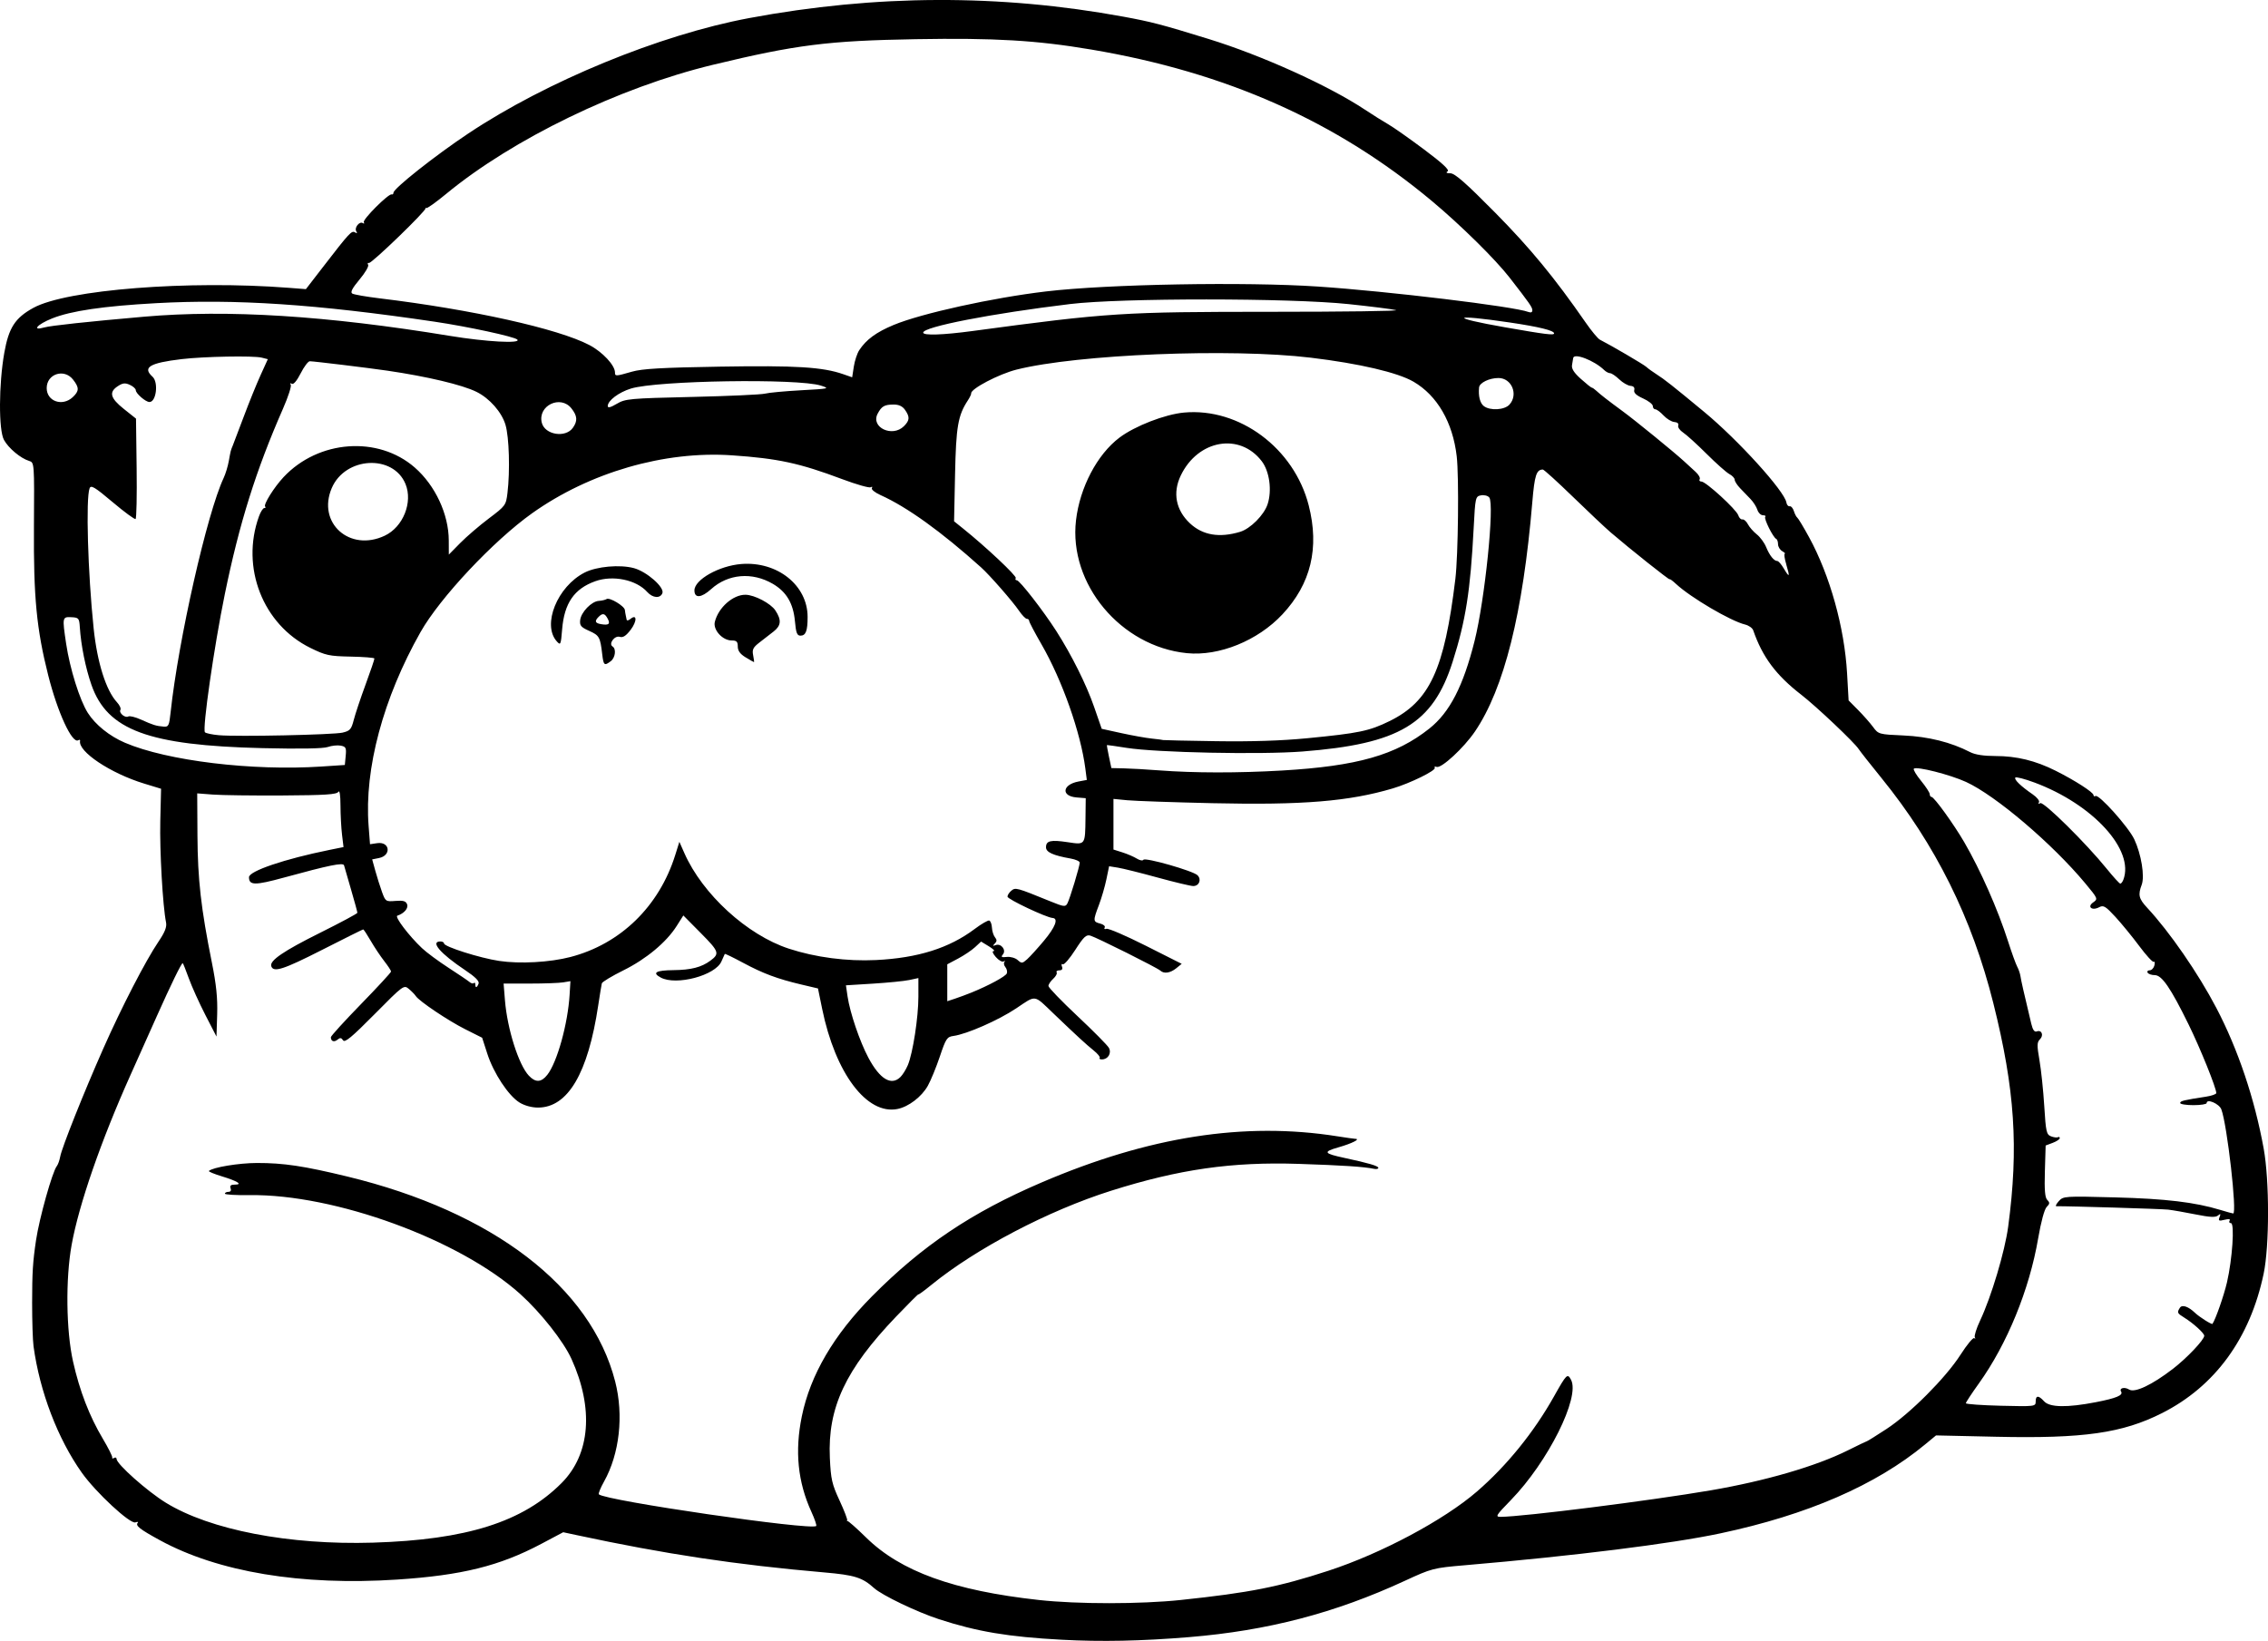 <?xml version="1.0" encoding="UTF-8" standalone="no"?>
<!-- Created with Inkscape (http://www.inkscape.org/) -->

<svg
   width="249.202mm"
   height="180.31mm"
   viewBox="0 0 249.202 180.31"
   version="1.1"
   id="svg5"
   xml:space="preserve"
   xmlns="http://www.w3.org/2000/svg"
   xmlns:svg="http://www.w3.org/2000/svg"><defs
     id="defs2" /><g
     id="layer1"
     transform="translate(-8.823,-46.725)"><path
       style="fill:#000000;stroke-width:0.265"
       d="m 125.473,226.908 c -5.863,-0.314 -9.284,-0.887 -13.496,-2.262 -2.421,-0.79 -6.235,-2.621 -7.114,-3.415 -1.289,-1.164 -2.129,-1.429 -5.458,-1.718 -9.719,-0.844 -17.533,-2.022 -27.244,-4.106 l -1.455,-0.312 -2.407,1.277 c -4.583,2.431 -8.725,3.457 -15.849,3.925 -10.502,0.689 -19.66,-0.83 -26.061,-4.325 -2.196,-1.199 -2.712,-1.603 -2.435,-1.91 0.102,-0.113 -0.011,-0.135 -0.252,-0.049 -0.581,0.208 -4.342,-3.28 -5.89,-5.461 -2.645,-3.728 -4.625,-8.913 -5.304,-13.888 -0.086,-0.634 -0.156,-2.777 -0.155,-4.763 0.002,-3.358 0.076,-4.534 0.433,-6.917 0.36,-2.406 1.787,-7.495 2.275,-8.113 0.134,-0.169 0.303,-0.64 0.376,-1.045 0.18,-0.991 2.573,-6.998 4.733,-11.876 2.015,-4.553 4.655,-9.667 6.066,-11.751 0.708,-1.046 0.932,-1.617 0.831,-2.117 -0.361,-1.776 -0.71,-7.923 -0.632,-11.124 l 0.086,-3.561 -1.852,-0.565 c -3.709,-1.132 -7.307,-3.533 -7.047,-4.703 0.027,-0.12 -0.064,-0.148 -0.202,-0.063 -0.669,0.414 -2.267,-3.045 -3.303,-7.149 -1.277,-5.059 -1.615,-8.58 -1.565,-16.304 0.046,-7.055 0.045,-7.065 -0.533,-7.241 -0.93,-0.282 -2.262,-1.396 -2.762,-2.311 -0.594,-1.087 -0.575,-6.097 0.037,-9.563 0.487,-2.76 1.187,-3.843 3.196,-4.945 3.65,-2.002 17.064,-3.054 28.073,-2.201 l 1.871,0.145 1.899,-2.46 c 2.906,-3.765 3.128,-4.005 3.5,-3.776 0.222,0.137 0.269,0.1 0.139,-0.11 -0.245,-0.396 0.34,-1.143 0.714,-0.912 0.152,0.094 0.202,0.052 0.113,-0.093 -0.173,-0.28 2.717,-3.172 3.057,-3.059 0.11,0.036 0.2,-0.047 0.2,-0.185 0,-0.458 4.545,-4.057 8.212,-6.502 8.601,-5.736 21.05,-10.854 30.855,-12.686 13.923,-2.602 27.553,-2.653 41.151,-0.155 3.08,0.566 4.179,0.854 9.343,2.447 5.857,1.807 13.191,5.124 17.183,7.771 0.865,0.573 2.016,1.296 2.559,1.605 0.543,0.309 2.309,1.551 3.925,2.758 2.022,1.512 2.832,2.263 2.6,2.41 -0.225,0.143 -0.122,0.216 0.31,0.218 0.484,0.003 1.722,1.092 4.895,4.304 3.869,3.916 6.544,7.164 9.951,12.081 0.646,0.933 1.354,1.786 1.572,1.897 1.239,0.628 4.84,2.738 5.108,2.993 0.174,0.165 0.673,0.527 1.109,0.805 0.886,0.564 1.723,1.224 5.254,4.146 3.732,3.088 8.813,8.689 9.024,9.946 0.044,0.262 0.206,0.449 0.359,0.416 0.154,-0.033 0.362,0.205 0.464,0.529 0.101,0.324 0.27,0.649 0.375,0.722 0.105,0.073 0.688,1.042 1.295,2.153 2.293,4.197 3.89,9.92 4.176,14.967 l 0.168,2.965 1.047,1.057 c 0.576,0.581 1.315,1.421 1.643,1.865 0.585,0.794 0.644,0.81 3.345,0.929 2.725,0.12 5.216,0.743 7.316,1.828 0.546,0.282 1.498,0.43 2.773,0.43 2.337,0 4.399,0.503 6.619,1.616 2.125,1.064 4.165,2.377 4.165,2.678 0,0.13 0.099,0.175 0.22,0.1 0.368,-0.227 3.628,3.412 4.259,4.754 0.77,1.637 1.167,4.077 0.815,5.003 -0.421,1.108 -0.321,1.53 0.6,2.519 2.468,2.652 5.606,7.195 7.604,11.014 2.384,4.556 4.2,9.952 5.199,15.445 0.641,3.525 0.639,10.697 -0.003,13.758 -1.488,7.092 -5.336,12.372 -11.165,15.318 -4.353,2.2 -8.641,2.811 -18.231,2.597 l -6.602,-0.147 -1.203,0.994 c -5.42,4.48 -12.923,7.738 -22.502,9.771 -5.388,1.144 -16.049,2.474 -28.046,3.5 -3.481,0.298 -3.649,0.341 -6.615,1.712 -7.666,3.544 -15.055,5.474 -23.68,6.186 -5.243,0.433 -9.649,0.524 -14.025,0.289 z m 13.118,-4.371 c 7.533,-0.795 10.74,-1.43 16.173,-3.202 5.824,-1.899 12.719,-5.576 16.348,-8.718 3.273,-2.834 6.245,-6.502 8.454,-10.436 1.396,-2.485 1.484,-2.571 1.877,-1.837 1.024,1.914 -2.53,9.025 -6.606,13.216 -1.664,1.711 -1.748,1.85 -1.107,1.845 2.494,-0.019 16.495,-1.787 23.051,-2.911 6.043,-1.036 11.576,-2.649 15.081,-4.396 1.091,-0.544 2.044,-1.002 2.117,-1.017 0.073,-0.016 1.025,-0.611 2.117,-1.324 2.597,-1.695 6.512,-5.621 8.142,-8.164 0.713,-1.113 1.395,-1.935 1.515,-1.827 0.12,0.109 0.146,0.071 0.059,-0.083 -0.088,-0.154 0.174,-0.988 0.582,-1.852 1.226,-2.599 2.716,-7.582 3.08,-10.301 1.165,-8.697 0.741,-15.104 -1.628,-24.564 -2.346,-9.369 -6.347,-17.422 -12.297,-24.753 -1.227,-1.511 -2.352,-2.94 -2.5,-3.175 -0.447,-0.708 -4.651,-4.687 -6.307,-5.969 -2.778,-2.15 -4.265,-4.145 -5.282,-7.084 -0.087,-0.25 -0.49,-0.535 -0.896,-0.633 -1.579,-0.38 -5.96,-2.955 -7.574,-4.45 -0.388,-0.36 -0.706,-0.593 -0.706,-0.518 0,0.133 -4.356,-3.33 -6.482,-5.153 -0.582,-0.499 -2.451,-2.259 -4.152,-3.911 -1.702,-1.652 -3.19,-3.002 -3.307,-3 -0.708,0.013 -0.906,0.629 -1.155,3.588 -1.027,12.199 -3.099,20.483 -6.301,25.198 -1.224,1.802 -3.7,4.089 -4.213,3.892 -0.19,-0.073 -0.282,-0.03 -0.205,0.095 0.178,0.288 -2.689,1.698 -4.611,2.268 -4.81,1.427 -9.922,1.846 -19.79,1.624 -4.323,-0.097 -8.544,-0.243 -9.381,-0.324 l -1.521,-0.147 v 2.782 2.782 l 0.992,0.315 c 0.546,0.173 1.254,0.479 1.574,0.679 0.32,0.2 0.646,0.26 0.725,0.132 0.179,-0.29 5.439,1.21 5.939,1.695 0.476,0.461 0.191,1.19 -0.464,1.19 -0.281,0 -2.041,-0.42 -3.911,-0.933 -1.87,-0.513 -3.835,-1.003 -4.367,-1.088 l -0.967,-0.155 -0.3,1.446 c -0.165,0.796 -0.534,2.06 -0.819,2.811 -0.661,1.738 -0.653,1.844 0.141,2.043 0.363,0.091 0.584,0.287 0.492,0.436 -0.094,0.152 -0.006,0.213 0.2,0.139 0.202,-0.072 2.144,0.764 4.315,1.858 l 3.948,1.99 -0.604,0.489 c -0.652,0.528 -1.348,0.629 -1.749,0.253 -0.327,-0.307 -6.964,-3.625 -7.681,-3.84 -0.458,-0.137 -0.737,0.126 -1.663,1.568 -0.612,0.953 -1.226,1.663 -1.365,1.577 -0.139,-0.086 -0.182,0.028 -0.095,0.255 0.104,0.27 0.006,0.411 -0.283,0.411 -0.242,0 -0.377,0.103 -0.299,0.229 0.078,0.126 -0.094,0.442 -0.381,0.702 -0.288,0.26 -0.523,0.616 -0.523,0.79 0,0.174 1.434,1.661 3.186,3.305 1.752,1.643 3.308,3.216 3.458,3.495 0.314,0.586 -0.099,1.268 -0.767,1.268 -0.225,0 -0.336,-0.073 -0.247,-0.162 0.089,-0.089 -0.219,-0.466 -0.683,-0.838 -0.779,-0.623 -1.849,-1.608 -4.376,-4.027 -2.223,-2.129 -1.875,-2.079 -4.113,-0.583 -1.959,1.31 -5.435,2.837 -6.908,3.035 -0.692,0.093 -0.824,0.293 -1.484,2.259 -0.399,1.186 -0.993,2.634 -1.321,3.218 -0.679,1.207 -2.11,2.302 -3.33,2.546 -3.371,0.674 -6.829,-3.922 -8.278,-11 l -0.46,-2.245 -1.825,-0.43 c -2.637,-0.622 -4.214,-1.211 -6.417,-2.397 -1.071,-0.576 -1.969,-1.011 -1.997,-0.966 -0.028,0.045 -0.194,0.416 -0.37,0.825 -0.663,1.541 -4.961,2.684 -6.666,1.771 -0.989,-0.529 -0.537,-0.794 1.388,-0.815 1.938,-0.02 3.081,-0.313 4.061,-1.038 1.043,-0.772 0.966,-0.999 -1.023,-3.007 l -1.945,-1.964 -0.729,1.153 c -1.134,1.792 -3.347,3.636 -5.856,4.879 -1.261,0.625 -2.327,1.267 -2.37,1.427 -0.042,0.16 -0.22,1.244 -0.395,2.408 -1.123,7.487 -3.337,11.245 -6.625,11.245 -0.684,0 -1.482,-0.219 -2.028,-0.556 -1.216,-0.752 -2.845,-3.22 -3.536,-5.361 l -0.568,-1.758 -1.857,-0.932 c -1.881,-0.944 -5.074,-3.089 -5.438,-3.653 -0.109,-0.169 -0.449,-0.519 -0.756,-0.777 -0.549,-0.463 -0.605,-0.422 -3.772,2.778 -2.502,2.528 -3.268,3.163 -3.458,2.868 -0.189,-0.296 -0.326,-0.311 -0.618,-0.068 -0.373,0.31 -0.723,0.178 -0.723,-0.274 0,-0.13 1.488,-1.765 3.307,-3.633 1.819,-1.868 3.307,-3.481 3.307,-3.584 0,-0.103 -0.339,-0.621 -0.753,-1.151 -0.414,-0.53 -1.08,-1.53 -1.48,-2.221 -0.4,-0.691 -0.772,-1.257 -0.826,-1.257 -0.054,0 -2.096,1.016 -4.539,2.259 -4.242,2.157 -5.327,2.505 -5.565,1.782 -0.202,-0.612 1.343,-1.667 5.399,-3.686 2.233,-1.112 4.061,-2.093 4.063,-2.18 0.002,-0.088 -0.309,-1.231 -0.692,-2.541 -0.382,-1.31 -0.73,-2.512 -0.773,-2.672 -0.09,-0.333 -1.602,-0.025 -6.608,1.344 -3.189,0.872 -3.836,0.865 -3.836,-0.043 0,-0.673 3.898,-1.996 8.831,-2.996 l 1.555,-0.315 -0.164,-1.363 c -0.09,-0.75 -0.167,-2.197 -0.17,-3.215 -0.004,-1.155 -0.093,-1.715 -0.237,-1.489 -0.183,0.289 -1.445,0.37 -6.148,0.397 -3.255,0.018 -6.691,-0.026 -7.637,-0.099 l -1.72,-0.132 0.026,4.63 c 0.027,4.827 0.391,8.035 1.587,13.972 0.481,2.387 0.636,3.905 0.58,5.689 l -0.076,2.432 -1.226,-2.381 c -0.674,-1.31 -1.494,-3.125 -1.821,-4.035 -0.327,-0.909 -0.627,-1.654 -0.665,-1.654 -0.143,0 -1.292,2.355 -2.84,5.821 -0.877,1.965 -2.182,4.882 -2.9,6.482 -3.237,7.218 -5.66,14.213 -6.463,18.653 -0.677,3.743 -0.608,9.43 0.156,12.832 0.721,3.214 1.796,5.998 3.266,8.467 0.607,1.019 1.074,1.95 1.038,2.07 -0.036,0.12 0.056,0.143 0.205,0.051 0.149,-0.092 0.271,-0.044 0.271,0.106 0,0.56 3.366,3.552 5.414,4.812 4.862,2.992 13.555,4.668 22.764,4.388 10.285,-0.313 16.474,-2.272 20.737,-6.567 3.138,-3.162 3.535,-8.186 1.074,-13.613 -0.878,-1.937 -3.382,-5.112 -5.621,-7.128 -6.65,-5.988 -20.377,-11.008 -29.75,-10.88 -1.492,0.021 -2.712,-0.052 -2.712,-0.161 8e-5,-0.109 0.175,-0.198 0.389,-0.198 0.237,0 0.329,-0.155 0.236,-0.397 -0.108,-0.282 0.024,-0.397 0.458,-0.397 0.913,0 0.313,-0.384 -1.428,-0.914 -0.845,-0.257 -1.482,-0.522 -1.416,-0.587 0.394,-0.394 3.289,-0.874 5.283,-0.877 2.928,-0.004 5.137,0.327 9.929,1.488 15.981,3.871 26.772,12.131 29.431,22.529 0.95,3.713 0.479,7.942 -1.224,10.988 -0.39,0.697 -0.646,1.329 -0.57,1.405 0.691,0.691 23.367,3.994 23.882,3.479 0.069,-0.069 -0.169,-0.768 -0.528,-1.554 -1.501,-3.286 -1.84,-6.671 -1.052,-10.502 0.933,-4.54 3.506,-8.941 7.704,-13.176 5.536,-5.585 10.944,-9.217 18.636,-12.515 11.781,-5.051 22.293,-6.692 32.507,-5.074 0.946,0.15 1.833,0.275 1.971,0.278 0.611,0.013 -0.37,0.51 -1.829,0.926 -1.765,0.503 -1.669,0.678 0.652,1.175 2.627,0.563 3.704,0.88 3.704,1.089 0,0.113 -0.208,0.162 -0.463,0.108 -1.111,-0.233 -3.449,-0.387 -8.268,-0.545 -7.362,-0.241 -13.145,0.586 -20.637,2.953 -6.884,2.175 -14.82,6.334 -19.751,10.35 -0.778,0.634 -1.415,1.099 -1.415,1.034 0,-0.065 -1.104,1.035 -2.453,2.444 -5.564,5.815 -7.532,10.011 -7.279,15.526 0.107,2.338 0.231,2.885 1.064,4.68 0.519,1.118 0.895,2.1 0.837,2.183 -0.059,0.083 -0.05,0.114 0.019,0.069 0.069,-0.045 1.001,0.777 2.071,1.826 3.795,3.722 9.622,5.828 18.97,6.857 4.26,0.469 11.165,0.467 15.629,-0.004 z m 93.908,-21.799 c 0,-0.699 0.31,-0.708 0.926,-0.027 0.61,0.674 2.532,0.706 5.689,0.093 2.254,-0.437 3.021,-0.759 2.771,-1.163 -0.239,-0.387 0.37,-0.544 0.878,-0.226 0.623,0.389 2.516,-0.505 4.813,-2.273 1.538,-1.183 3.444,-3.196 3.444,-3.636 0,-0.284 -1.206,-1.38 -2.183,-1.985 -0.795,-0.492 -0.827,-0.563 -0.493,-1.091 0.24,-0.378 0.923,-0.149 1.663,0.558 0.481,0.46 1.838,1.317 1.915,1.21 0.335,-0.466 1.257,-3.102 1.596,-4.561 0.59,-2.546 0.856,-6.507 0.436,-6.507 -0.176,0 -0.243,-0.124 -0.15,-0.275 0.111,-0.18 -0.081,-0.212 -0.557,-0.093 -0.625,0.157 -0.702,0.116 -0.545,-0.291 0.145,-0.377 0.109,-0.413 -0.177,-0.176 -0.268,0.222 -0.89,0.191 -2.453,-0.123 -1.152,-0.231 -2.511,-0.468 -3.021,-0.527 -0.713,-0.082 -11.078,-0.396 -12.278,-0.372 -0.132,0.003 -0.013,-0.249 0.265,-0.559 0.493,-0.551 0.629,-0.56 6.193,-0.413 5.552,0.147 8.757,0.528 11.546,1.374 0.707,0.215 1.348,0.392 1.423,0.393 0.448,0.009 -0.664,-9.763 -1.302,-11.44 -0.237,-0.623 -1.613,-1.213 -1.613,-0.691 0,0.125 -0.655,0.228 -1.455,0.228 -0.8,0 -1.455,-0.106 -1.455,-0.235 0,-0.226 0.365,-0.315 2.844,-0.697 0.618,-0.095 1.124,-0.274 1.124,-0.396 0,-0.565 -1.752,-4.905 -3.042,-7.535 -1.963,-4.004 -2.936,-5.424 -3.714,-5.424 -0.342,0 -0.695,-0.119 -0.784,-0.265 -0.09,-0.146 0.008,-0.265 0.218,-0.265 0.21,0 0.444,-0.238 0.52,-0.53 0.076,-0.291 0.045,-0.472 -0.069,-0.402 -0.114,0.07 -0.827,-0.706 -1.585,-1.725 -0.758,-1.019 -1.939,-2.463 -2.624,-3.209 -1.08,-1.174 -1.318,-1.318 -1.778,-1.071 -0.793,0.425 -1.373,-0.032 -0.668,-0.526 0.541,-0.379 0.526,-0.416 -0.861,-2.084 -3.621,-4.358 -9.848,-9.656 -13.107,-11.151 -1.758,-0.806 -5.452,-1.744 -5.739,-1.456 -0.09,0.09 0.266,0.689 0.792,1.33 0.526,0.641 0.956,1.303 0.956,1.47 0,0.167 0.089,0.303 0.198,0.303 0.281,1e-5 2.446,2.996 3.6,4.983 1.777,3.059 3.683,7.375 4.81,10.892 0.396,1.237 0.848,2.487 1.004,2.778 0.156,0.291 0.318,0.767 0.359,1.058 0.067,0.467 0.331,1.628 1.186,5.214 0.159,0.668 0.35,0.937 0.597,0.842 0.542,-0.208 0.801,0.419 0.356,0.864 -0.332,0.332 -0.339,0.663 -0.053,2.307 0.184,1.056 0.42,3.321 0.526,5.034 0.174,2.833 0.242,3.133 0.75,3.325 0.307,0.116 0.647,0.159 0.756,0.094 0.109,-0.064 0.198,-0.017 0.198,0.105 0,0.122 -0.349,0.354 -0.776,0.515 l -0.776,0.293 -0.084,2.818 c -0.062,2.076 0.008,2.91 0.266,3.167 0.29,0.289 0.278,0.42 -0.068,0.766 -0.249,0.249 -0.626,1.64 -0.934,3.442 -0.964,5.64 -3.409,11.62 -6.527,15.967 -0.781,1.088 -1.419,2.06 -1.419,2.16 2.2e-4,0.1 1.727,0.224 3.836,0.276 3.751,0.091 3.836,0.081 3.836,-0.463 z M 68.957,164.838 c 1.088,-1.383 2.263,-5.614 2.456,-8.842 l 0.087,-1.455 -0.794,0.132 c -0.437,0.073 -2.089,0.132 -3.671,0.132 h -2.877 l 0.15,1.852 c 0.255,3.14 1.502,7.073 2.621,8.265 0.736,0.784 1.366,0.757 2.028,-0.085 z m 38.809,0.231 c 0.249,-0.249 0.612,-0.835 0.808,-1.303 0.554,-1.325 1.159,-5.247 1.159,-7.512 v -2.054 l -0.992,0.213 c -0.546,0.117 -2.337,0.296 -3.981,0.398 l -2.988,0.186 0.18,1.227 c 0.262,1.78 1.34,4.952 2.288,6.73 1.258,2.361 2.522,3.118 3.526,2.114 z m 7.787,-9.271 c 1.923,-0.782 3.771,-1.783 3.897,-2.112 0.072,-0.188 -2.6e-4,-0.5 -0.161,-0.693 -0.161,-0.193 -0.204,-0.449 -0.096,-0.568 0.108,-0.119 0.065,-0.142 -0.095,-0.051 -0.16,0.091 -0.546,-0.128 -0.858,-0.487 -0.342,-0.393 -0.436,-0.653 -0.238,-0.653 0.181,-5.3e-4 -0.055,-0.235 -0.525,-0.522 l -0.854,-0.521 -0.665,0.616 c -0.366,0.339 -1.202,0.901 -1.858,1.249 l -1.193,0.633 v 2.028 2.028 l 0.86,-0.285 c 0.473,-0.157 1.277,-0.455 1.786,-0.662 z m -54.145,-0.988 c 0.104,-0.27 -0.366,-0.739 -1.493,-1.492 -2.71,-1.811 -3.854,-3.141 -2.702,-3.141 0.218,0 0.397,0.099 0.397,0.219 0,0.353 3.934,1.601 6.054,1.92 2.269,0.341 5.571,0.16 7.837,-0.43 5.511,-1.435 9.752,-5.566 11.519,-11.218 l 0.45,-1.439 0.555,1.254 c 1.993,4.505 6.886,8.979 11.462,10.482 2.93,0.962 6.387,1.414 9.601,1.255 4.591,-0.227 8.028,-1.31 10.824,-3.41 0.743,-0.559 1.467,-0.977 1.608,-0.93 0.141,0.047 0.274,0.4 0.294,0.784 0.021,0.384 0.172,0.861 0.337,1.06 0.224,0.271 0.218,0.443 -0.025,0.688 -0.257,0.259 -0.237,0.293 0.096,0.167 0.593,-0.225 1.195,0.542 0.8,1.019 -0.242,0.292 -0.161,0.346 0.428,0.281 0.4,-0.044 0.937,0.11 1.193,0.342 0.428,0.387 0.512,0.38 1.033,-0.083 0.312,-0.277 1.145,-1.195 1.852,-2.039 1.255,-1.499 1.619,-2.454 0.954,-2.501 -0.707,-0.05 -4.961,-2.061 -4.961,-2.345 0,-0.166 0.191,-0.459 0.423,-0.652 0.456,-0.378 0.564,-0.349 4.274,1.162 1.513,0.616 1.675,0.636 1.89,0.23 0.277,-0.523 1.351,-4.083 1.351,-4.478 0,-0.15 -0.446,-0.351 -0.992,-0.448 -1.936,-0.341 -2.712,-0.695 -2.712,-1.236 0,-0.724 0.51,-0.844 2.386,-0.561 1.95,0.295 1.916,0.342 1.953,-2.682 l 0.026,-2.153 -1.007,-0.083 c -1.73,-0.143 -1.573,-1.417 0.216,-1.752 l 0.91,-0.171 -0.161,-1.246 c -0.511,-3.952 -2.543,-9.708 -4.818,-13.653 -0.747,-1.294 -1.357,-2.455 -1.357,-2.58 0,-0.125 -0.115,-0.227 -0.255,-0.227 -0.14,0 -0.527,-0.399 -0.86,-0.888 -0.703,-1.032 -3.224,-3.915 -4.157,-4.753 -4.388,-3.944 -8.142,-6.644 -11.063,-7.956 -0.612,-0.275 -1.039,-0.621 -0.947,-0.768 0.091,-0.148 0.036,-0.188 -0.122,-0.09 -0.159,0.098 -1.576,-0.305 -3.149,-0.896 -4.675,-1.756 -7.046,-2.268 -12.104,-2.614 -7.421,-0.508 -15.644,1.877 -21.956,6.366 -4.247,3.021 -10.12,9.274 -12.26,13.055 -4.104,7.251 -6.19,15.032 -5.708,21.291 l 0.156,2.023 0.788,-0.116 c 1.399,-0.205 1.588,1.356 0.198,1.634 l -0.749,0.15 0.35,1.268 c 0.193,0.697 0.523,1.744 0.735,2.326 0.374,1.028 0.416,1.056 1.48,0.969 0.848,-0.069 1.135,0.015 1.271,0.369 0.166,0.433 -0.319,1.002 -1.072,1.254 -0.323,0.108 1.269,2.206 2.704,3.562 0.502,0.475 1.819,1.45 2.927,2.166 1.108,0.717 2.15,1.423 2.316,1.568 0.166,0.146 0.375,0.193 0.463,0.105 0.088,-0.088 0.16,-0.022 0.16,0.148 0,0.428 0.178,0.386 0.359,-0.085 z m 13.586,-36.185 c -0.22,-1.895 -0.321,-2.077 -1.429,-2.573 -0.909,-0.407 -1.061,-0.587 -0.995,-1.184 0.096,-0.872 1.253,-2.069 2.044,-2.113 0.325,-0.018 0.715,-0.11 0.866,-0.205 0.331,-0.207 1.96,0.774 2.003,1.206 0.017,0.168 0.058,0.424 0.092,0.569 0.034,0.146 0.08,0.368 0.102,0.495 0.022,0.127 0.208,0.091 0.414,-0.079 0.728,-0.604 0.745,0.249 0.025,1.193 -0.508,0.665 -0.844,0.882 -1.197,0.77 -0.557,-0.177 -1.26,0.768 -0.789,1.06 0.425,0.263 0.306,1.234 -0.198,1.617 -0.704,0.534 -0.796,0.46 -0.937,-0.756 z m 0.598,-3.919 c -0.318,-0.593 -0.553,-0.639 -0.997,-0.196 -0.468,0.468 -0.39,0.692 0.278,0.802 0.846,0.14 1.034,-0.018 0.719,-0.607 z m 15.156,4.252 c -0.603,-0.368 -0.86,-0.723 -0.86,-1.19 0,-0.536 -0.13,-0.665 -0.673,-0.665 -1.009,0 -2.067,-1.173 -1.848,-2.048 0.395,-1.576 1.994,-2.987 3.368,-2.974 0.984,0.009 2.779,0.951 3.285,1.724 0.689,1.051 0.635,1.664 -0.202,2.318 -0.41,0.32 -1.116,0.869 -1.569,1.218 -0.679,0.525 -0.797,0.768 -0.672,1.389 0.083,0.414 0.124,0.753 0.091,0.752 -0.033,-5.3e-4 -0.446,-0.237 -0.919,-0.525 z m -20.749,-1.759 c -1.639,-1.826 0.064,-6.029 3.062,-7.559 1.319,-0.673 3.875,-0.902 5.413,-0.486 1.414,0.383 3.378,2.107 3.131,2.749 -0.233,0.608 -1.064,0.545 -1.665,-0.127 -1.204,-1.346 -3.765,-1.877 -5.707,-1.184 -2.317,0.828 -3.408,2.409 -3.644,5.283 -0.141,1.722 -0.172,1.79 -0.591,1.323 z m 26.169,-2.206 c -0.178,-1.96 -0.928,-3.234 -2.422,-4.109 -2.27,-1.33 -4.923,-1.106 -6.782,0.574 -1.081,0.977 -1.839,1.036 -1.839,0.143 0,-1.178 2.703,-2.702 5.141,-2.898 3.966,-0.318 7.295,2.336 7.295,5.816 0,1.536 -0.198,2.055 -0.785,2.055 -0.375,0 -0.492,-0.305 -0.607,-1.581 z m 145.959,28.414 c 1.256,-3.274 -3.318,-8.29 -9.747,-10.688 -1.1,-0.41 -2.056,-0.656 -2.124,-0.547 -0.138,0.224 0.618,0.951 1.914,1.841 0.475,0.326 0.784,0.721 0.687,0.878 -0.108,0.175 -0.051,0.208 0.145,0.086 0.352,-0.218 5.04,4.412 7.306,7.216 0.725,0.896 1.394,1.63 1.488,1.631 0.094,5.3e-4 0.242,-0.187 0.331,-0.418 z m -92.444,-12.013 c 8.257,-0.48 12.533,-1.698 16.2,-4.617 2.232,-1.776 3.717,-4.656 4.962,-9.619 1.133,-4.515 2.21,-15.052 1.613,-15.772 -0.159,-0.192 -0.569,-0.295 -0.911,-0.23 -0.603,0.115 -0.627,0.22 -0.802,3.601 -0.357,6.887 -0.873,10.168 -2.311,14.688 -2.174,6.833 -5.858,9.033 -16.503,9.859 -4.615,0.358 -16.017,0.122 -19.315,-0.4 -1.164,-0.184 -2.138,-0.324 -2.164,-0.31 -0.026,0.014 0.073,0.589 0.22,1.278 l 0.267,1.253 1.368,0.03 c 0.752,0.016 2.499,0.116 3.881,0.222 3.818,0.292 8.655,0.298 13.494,0.017 z m -105.527,-0.44 2.556,-0.169 0.095,-1.001 c 0.084,-0.884 0.021,-1.015 -0.547,-1.124 -0.354,-0.068 -0.996,2.7e-4 -1.428,0.151 -0.506,0.176 -3.057,0.22 -7.167,0.123 -12.53,-0.297 -17.055,-1.971 -18.796,-6.956 -0.647,-1.852 -1.146,-4.328 -1.276,-6.33 -0.064,-0.993 -0.121,-1.061 -0.928,-1.101 -0.999,-0.05 -1.009,-0.002 -0.577,2.903 0.407,2.739 1.493,6.209 2.384,7.611 0.828,1.304 2.387,2.557 4.081,3.281 4.652,1.989 13.986,3.117 21.606,2.613 z m 108.305,-3.108 c 5.66,-0.55 6.812,-0.79 9.031,-1.878 4.425,-2.17 6.039,-5.654 7.243,-15.634 0.311,-2.578 0.406,-11.259 0.148,-13.472 -0.436,-3.733 -2.136,-6.67 -4.745,-8.193 -1.728,-1.009 -5.95,-1.997 -11.28,-2.639 -8.788,-1.058 -25.652,-0.375 -32.345,1.31 -1.947,0.49 -5.055,2.121 -4.979,2.613 0.014,0.093 -0.15,0.437 -0.365,0.765 -1.088,1.661 -1.298,2.871 -1.408,8.13 l -0.108,5.16 0.988,0.793 c 2.5,2.005 5.926,5.227 5.791,5.445 -0.082,0.133 -0.029,0.242 0.119,0.242 0.305,0 2.916,3.361 4.334,5.579 1.688,2.64 3.303,5.879 4.156,8.337 l 0.835,2.406 2.164,0.475 c 1.19,0.261 2.7,0.531 3.355,0.599 0.655,0.069 1.211,0.141 1.235,0.162 0.024,0.02 2.644,0.076 5.821,0.124 3.865,0.058 7.177,-0.049 10.01,-0.325 z m -13.229,-9.349 c -7.261,-0.732 -12.995,-7.602 -12.182,-14.593 0.42,-3.611 2.327,-7.242 4.774,-9.09 1.692,-1.277 5.007,-2.564 7.1,-2.755 6.082,-0.556 12.089,3.916 13.695,10.195 1.196,4.678 0.243,8.631 -2.89,11.98 -2.706,2.893 -6.958,4.619 -10.497,4.263 z m 5.857,-13.335 c 1.123,-0.339 2.623,-1.846 3.012,-3.026 0.498,-1.508 0.214,-3.611 -0.637,-4.727 -2.423,-3.177 -7.016,-2.367 -8.904,1.571 -0.906,1.889 -0.542,3.792 1.003,5.244 1.4,1.316 3.242,1.628 5.526,0.939 z m -98.609,22.062 c 0.8,-0.188 0.948,-0.357 1.214,-1.397 0.167,-0.651 0.751,-2.399 1.298,-3.885 0.547,-1.486 0.983,-2.773 0.969,-2.859 -0.014,-0.086 -1.19,-0.18 -2.612,-0.208 -2.358,-0.047 -2.75,-0.132 -4.43,-0.959 -5.219,-2.571 -7.669,-8.848 -5.642,-14.454 0.181,-0.5 0.444,-0.91 0.584,-0.91 0.141,0 0.183,-0.073 0.094,-0.161 -0.213,-0.213 0.981,-2.124 2.023,-3.237 3.832,-4.093 10.39,-4.573 14.419,-1.055 2.247,1.962 3.724,5.127 3.734,8.003 l 0.006,1.565 1.257,-1.276 c 0.691,-0.702 2.104,-1.914 3.139,-2.694 1.83,-1.378 1.887,-1.456 2.048,-2.802 0.293,-2.437 0.185,-6.135 -0.218,-7.492 -0.413,-1.391 -1.748,-2.909 -3.183,-3.619 -1.559,-0.772 -5.4,-1.685 -9.79,-2.328 -2.093,-0.307 -8.031,-1.028 -8.528,-1.036 -0.179,-0.003 -0.63,0.594 -1.002,1.327 -0.413,0.815 -0.79,1.262 -0.971,1.15 -0.173,-0.107 -0.223,-0.064 -0.119,0.103 0.097,0.157 -0.285,1.336 -0.848,2.621 -2.974,6.774 -4.806,12.616 -6.401,20.41 -1.184,5.788 -2.487,14.857 -2.178,15.162 0.112,0.111 0.799,0.255 1.527,0.32 2,0.18 12.572,-0.042 13.611,-0.286 z m -18.908,-2.254 c 0.852,-7.935 4.007,-21.866 5.825,-25.726 0.206,-0.437 0.46,-1.27 0.564,-1.852 0.209,-1.165 0.207,-1.154 0.442,-1.72 0.091,-0.218 0.633,-1.647 1.205,-3.175 0.572,-1.528 1.4,-3.571 1.841,-4.541 l 0.801,-1.763 -0.672,-0.169 c -0.914,-0.229 -6.369,-0.128 -8.809,0.164 -3.513,0.42 -4.319,0.907 -3.191,1.928 0.682,0.617 0.412,2.806 -0.343,2.784 -0.423,-0.012 -1.493,-0.941 -1.493,-1.296 0,-0.162 -0.293,-0.427 -0.651,-0.59 -0.521,-0.237 -0.785,-0.209 -1.323,0.144 -1.005,0.658 -0.831,1.315 0.663,2.504 l 1.335,1.063 0.069,5.458 c 0.038,3.002 -0.014,5.51 -0.117,5.573 -0.102,0.063 -1.24,-0.774 -2.528,-1.861 -1.951,-1.647 -2.372,-1.9 -2.522,-1.52 -0.431,1.087 -0.194,9.315 0.443,15.405 0.392,3.749 1.361,6.813 2.566,8.116 0.293,0.317 0.462,0.69 0.375,0.83 -0.204,0.329 0.527,0.939 0.871,0.726 0.145,-0.089 0.775,0.068 1.401,0.35 1.322,0.596 1.65,0.698 2.469,0.765 0.551,0.046 0.618,-0.091 0.779,-1.599 z M 205.102,108.768 c -0.197,-0.655 -0.275,-1.194 -0.173,-1.199 0.102,-0.004 -0.023,-0.129 -0.277,-0.278 -0.255,-0.148 -0.463,-0.492 -0.463,-0.764 0,-0.272 -0.089,-0.534 -0.198,-0.582 -0.344,-0.153 -1.387,-2.251 -1.208,-2.43 0.094,-0.094 -0.019,-0.171 -0.252,-0.171 -0.233,0 -0.507,-0.268 -0.61,-0.595 -0.103,-0.327 -0.438,-0.857 -0.745,-1.176 -0.307,-0.32 -0.826,-0.86 -1.154,-1.2 -0.327,-0.34 -0.595,-0.759 -0.595,-0.931 0,-0.172 -0.265,-0.454 -0.589,-0.627 -0.324,-0.173 -1.447,-1.171 -2.496,-2.216 -1.049,-1.046 -2.209,-2.099 -2.578,-2.341 -0.369,-0.242 -0.612,-0.592 -0.54,-0.779 0.078,-0.204 -0.092,-0.356 -0.427,-0.382 -0.307,-0.023 -0.84,-0.346 -1.185,-0.718 -0.345,-0.372 -0.751,-0.676 -0.904,-0.676 -0.152,0 -0.277,-0.161 -0.277,-0.357 0,-0.196 -0.484,-0.575 -1.077,-0.842 -0.742,-0.335 -1.042,-0.618 -0.965,-0.913 0.073,-0.28 -0.07,-0.441 -0.416,-0.467 -0.29,-0.022 -0.845,-0.344 -1.233,-0.715 -0.388,-0.371 -0.838,-0.675 -1.002,-0.675 -0.164,0 -0.455,-0.153 -0.647,-0.341 -1.09,-1.062 -3.351,-1.932 -3.412,-1.313 -0.011,0.109 -0.067,0.45 -0.125,0.757 -0.074,0.395 0.209,0.841 0.967,1.521 0.59,0.53 1.131,0.963 1.202,0.963 0.071,0 0.29,0.149 0.486,0.331 0.467,0.433 1.29,1.073 2.916,2.267 1.417,1.041 5.648,4.49 6.743,5.498 0.364,0.335 0.934,0.857 1.266,1.161 0.333,0.304 0.534,0.667 0.447,0.807 -0.087,0.14 -5e-5,0.255 0.192,0.255 0.488,0 3.847,3.076 4.047,3.706 0.09,0.284 0.296,0.489 0.457,0.456 0.161,-0.033 0.431,0.204 0.6,0.527 0.169,0.323 0.609,0.825 0.978,1.116 0.369,0.29 0.831,0.919 1.027,1.397 0.381,0.931 0.862,1.53 1.228,1.53 0.125,0 0.437,0.357 0.695,0.794 0.644,1.09 0.713,0.997 0.293,-0.397 z M 51.105,105.586 c 2.015,-0.956 3.102,-3.677 2.271,-5.684 -1.363,-3.289 -6.626,-2.993 -8.101,0.457 -1.635,3.822 1.974,7.057 5.831,5.227 z m 20.668,-11.858 c 0.53,-0.756 0.489,-1.298 -0.159,-2.122 -1.202,-1.528 -3.731,-0.307 -3.259,1.574 0.335,1.333 2.612,1.698 3.418,0.548 z m 36.373,-0.173 c 0.637,-0.637 0.662,-1.016 0.117,-1.793 -0.281,-0.401 -0.681,-0.587 -1.257,-0.584 -1.002,0.005 -1.318,0.186 -1.75,1.006 -0.791,1.502 1.617,2.644 2.89,1.371 z M 84.862,90.343 c 4.002,-0.093 7.611,-0.257 8.02,-0.364 0.409,-0.107 2.195,-0.273 3.969,-0.37 3.103,-0.169 3.185,-0.188 2.166,-0.513 -2.523,-0.805 -17.973,-0.564 -20.868,0.325 -1.334,0.41 -2.548,1.325 -2.548,1.921 0,0.236 0.307,0.16 0.992,-0.245 0.938,-0.554 1.392,-0.596 8.268,-0.756 z m 89.818,0.839 c 0.998,-1.103 0.245,-2.919 -1.211,-2.919 -1.005,0 -2.079,0.522 -2.129,1.035 -0.094,0.958 0.103,1.731 0.522,2.05 0.696,0.529 2.274,0.437 2.818,-0.165 z M 16.814,90.369 c 0.721,-0.672 0.727,-1.053 0.031,-1.938 -0.979,-1.245 -2.891,-0.621 -2.891,0.942 0,1.456 1.723,2.056 2.861,0.996 z m 86.414,-5.153 c 0.772,-1.178 1.868,-1.984 3.787,-2.783 3.043,-1.267 10.865,-2.988 16.74,-3.683 6.793,-0.804 21.863,-1.074 29.898,-0.536 7.701,0.516 21.531,2.187 23.109,2.792 0.277,0.106 0.436,0.036 0.432,-0.191 -0.006,-0.332 -0.302,-0.756 -2.498,-3.582 -1.575,-2.026 -5.377,-5.775 -8.529,-8.409 -10.492,-8.767 -22.591,-14.149 -37.438,-16.654 -6.034,-1.018 -10.625,-1.289 -19.301,-1.139 -9.63,0.167 -13.173,0.616 -22.318,2.826 -10.283,2.486 -21.946,8.136 -29.274,14.183 -1.112,0.918 -2.094,1.616 -2.183,1.552 -0.088,-0.064 -0.12,-0.056 -0.071,0.018 0.145,0.216 -5.932,6.091 -6.218,6.011 -0.143,-0.04 -0.184,0.052 -0.089,0.205 0.094,0.153 -0.333,0.88 -0.95,1.617 -0.795,0.949 -1.027,1.398 -0.797,1.541 0.178,0.11 1.538,0.347 3.021,0.527 10.157,1.229 19.614,3.335 23.027,5.128 1.458,0.766 2.82,2.226 2.82,3.023 0,0.423 0.086,0.419 1.852,-0.091 1.134,-0.328 3.277,-0.451 9.714,-0.558 8.31,-0.138 11.243,0.042 13.507,0.829 l 0.989,0.344 0.179,-1.17 c 0.098,-0.643 0.365,-1.454 0.593,-1.802 z M 65.662,84.038 c -0.32,-0.32 -5.425,-1.422 -9.11,-1.967 -13.03,-1.926 -21.832,-2.511 -30.559,-2.032 -5.787,0.318 -9.367,0.843 -11.458,1.682 -1.632,0.655 -2.263,1.392 -0.843,0.985 0.698,-0.2 4.827,-0.644 10.977,-1.181 9.17,-0.8 20.045,-0.117 33.602,2.111 3.982,0.654 7.853,0.865 7.391,0.403 z m 50.024,-0.94 c 14.949,-2.013 16.462,-2.11 32.87,-2.111 7.892,-2.38e-4 14.038,-0.083 13.658,-0.185 -0.38,-0.102 -2.729,-0.399 -5.221,-0.661 -6.454,-0.679 -24.999,-0.683 -30.592,-0.006 -8.643,1.046 -16.14,2.504 -16.14,3.139 0,0.335 2.141,0.266 5.424,-0.176 z m 63.897,0.263 c 0,-0.318 -1.658,-0.725 -4.895,-1.203 -6.38,-0.942 -6.725,-0.56 -0.484,0.535 4.411,0.774 5.379,0.895 5.379,0.668 z"
       id="path1042" /></g></svg>
